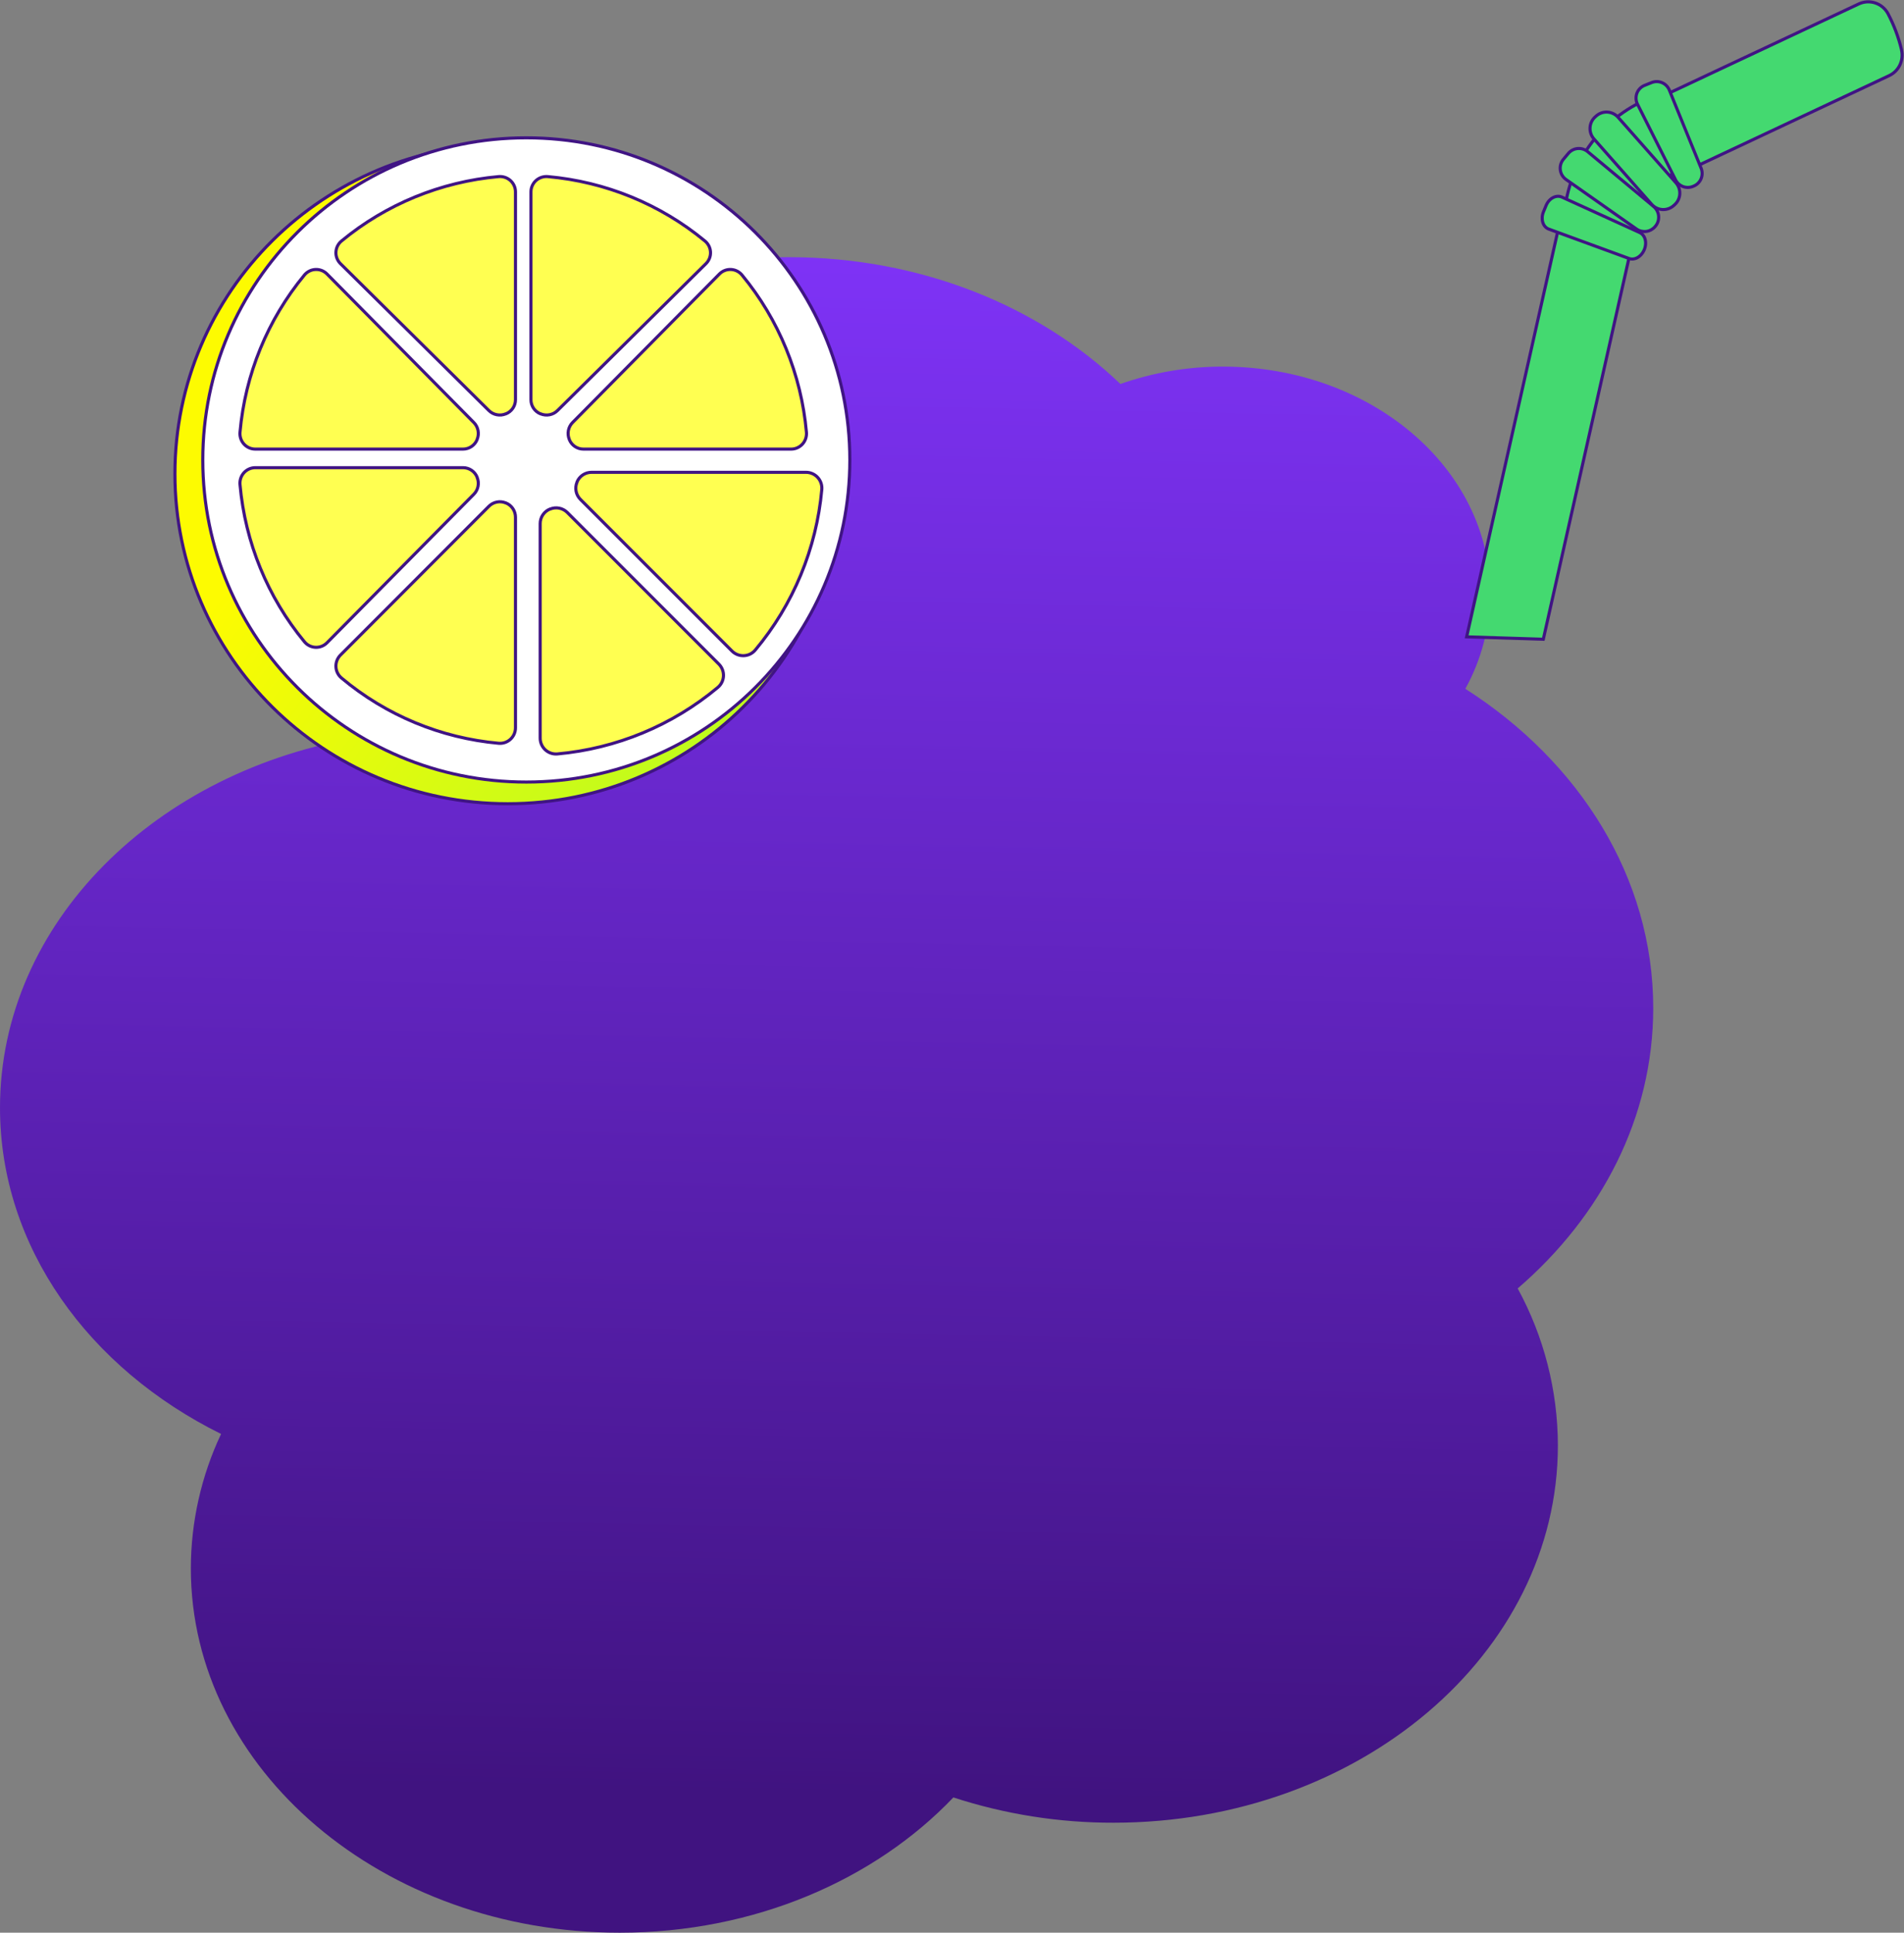 <svg width="615" height="624" viewBox="0 0 615 624" fill="none" xmlns="http://www.w3.org/2000/svg">
<rect x="0" y="0" width="615" height="624" fill="#808080" stroke="none"/>
<g clip-path="url(#clip0_21_57)">
<path d="M307.944 580.332C324.653 585.776 342.119 588.531 359.692 588.494C438.97 588.494 503.202 533.957 503.202 466.686C503.173 448.97 498.71 431.543 490.221 415.994C517.287 392.718 534 360.728 534 325.487C534 283.333 510.16 245.905 473.308 222.389C478.535 212.965 481.29 202.37 481.316 191.592C481.316 151.152 442.694 118.37 395.047 118.37C383.757 118.341 372.546 120.237 361.894 123.976C335.684 98.859 297.406 83.032 254.772 83.032C175.758 83 111.694 137.328 111.694 204.415C111.694 215.798 113.555 227.105 117.204 237.887C50.506 248.371 0 297.998 0 357.645C0 402.602 28.7 441.872 71.407 462.977C64.993 476.56 61.659 491.392 61.645 506.413C61.645 571.354 123.674 624 200.182 624C243.713 624 282.543 606.964 307.944 580.332Z" fill="url(#paint0_linear_21_57)"/>
</g>
<path d="M271.5 153C271.5 211.814 223.375 259.5 164 259.5C104.625 259.5 56.5 211.814 56.5 153C56.5 94.186 104.625 46.5 164 46.5C223.375 46.5 271.5 94.186 271.5 153Z" fill="url(#paint1_linear_21_57)" stroke="#401484"/>
<path d="M274.5 148.5C274.5 205.935 227.716 252.5 170 252.5C112.284 252.5 65.5 205.935 65.5 148.5C65.5 91.065 112.284 44.5 170 44.5C227.716 44.5 274.5 91.065 274.5 148.5Z" fill="white" stroke="#401484"/>
<path d="M154.122 141.915V141.861C154.498 140.947 154.596 139.941 154.404 138.97C154.212 137.999 153.739 137.108 153.044 136.411L105.612 88.452C105.125 87.963 104.543 87.582 103.903 87.333C103.262 87.084 102.578 86.973 101.893 87.006C101.207 87.038 100.536 87.215 99.922 87.524C99.308 87.833 98.764 88.268 98.325 88.801C86.438 103.179 79.18 120.886 77.52 139.55C77.459 140.241 77.54 140.937 77.759 141.594C77.978 142.252 78.33 142.856 78.792 143.368C79.254 143.881 79.817 144.291 80.444 144.571C81.071 144.852 81.749 144.998 82.435 145H149.562C150.539 145.002 151.495 144.71 152.307 144.161C153.119 143.611 153.751 142.83 154.122 141.915Z" fill="#FFFF51" stroke="#401484" stroke-miterlimit="10"/>
<path d="M154.12 154.139V154.074C153.749 153.163 153.119 152.383 152.308 151.836C151.498 151.289 150.545 150.997 149.57 151H82.436C81.75 151.002 81.072 151.148 80.444 151.429C79.817 151.71 79.254 152.119 78.792 152.632C78.33 153.144 77.978 153.748 77.759 154.406C77.54 155.063 77.459 155.759 77.52 156.45C79.182 175.114 86.441 192.82 98.327 207.2C98.766 207.734 99.31 208.169 99.925 208.478C100.54 208.787 101.212 208.963 101.898 208.995C102.584 209.027 103.268 208.913 103.908 208.663C104.548 208.412 105.13 208.028 105.615 207.538L153.052 159.578C153.745 158.881 154.216 157.992 154.406 157.023C154.596 156.055 154.496 155.05 154.12 154.139Z" fill="#FFFF51" stroke="#401484" stroke-miterlimit="10"/>
<path d="M171.5 61.947V129.069C171.497 130.043 171.789 130.996 172.336 131.807C172.883 132.617 173.662 133.247 174.573 133.618H174.639C175.552 133.997 176.559 134.097 177.53 133.905C178.501 133.713 179.392 133.237 180.088 132.54L228.038 85.111C228.529 84.625 228.912 84.043 229.162 83.402C229.413 82.761 229.527 82.076 229.495 81.389C229.463 80.702 229.287 80.03 228.978 79.414C228.669 78.799 228.234 78.254 227.7 77.814C213.322 65.933 195.619 58.678 176.96 57.021C176.267 56.958 175.569 57.038 174.91 57.257C174.251 57.476 173.645 57.829 173.131 58.292C172.617 58.756 172.207 59.32 171.926 59.95C171.645 60.579 171.5 61.259 171.5 61.947Z" fill="#FFFF51" stroke="#401484" stroke-miterlimit="10"/>
<path d="M163.361 133.619H163.415C164.328 133.249 165.108 132.618 165.658 131.808C166.207 130.998 166.5 130.044 166.5 129.069V61.936C166.498 61.25 166.352 60.572 166.071 59.944C165.79 59.317 165.381 58.755 164.868 58.292C164.356 57.83 163.752 57.478 163.094 57.259C162.437 57.04 161.741 56.959 161.05 57.02C142.387 58.675 124.68 65.931 110.302 77.816C109.768 78.256 109.333 78.801 109.024 79.416C108.715 80.032 108.538 80.704 108.506 81.39C108.473 82.076 108.585 82.761 108.834 83.403C109.083 84.044 109.464 84.627 109.953 85.115L157.911 132.551C158.609 133.244 159.501 133.716 160.471 133.906C161.442 134.096 162.448 133.996 163.361 133.619Z" fill="#FFFF51" stroke="#401484" stroke-miterlimit="10"/>
<path d="M186.377 155.62V155.686C185.987 156.619 185.884 157.647 186.083 158.638C186.281 159.629 186.771 160.539 187.489 161.25L236.447 210.208C236.948 210.709 237.548 211.1 238.209 211.356C238.87 211.612 239.576 211.728 240.284 211.695C240.992 211.663 241.685 211.483 242.32 211.168C242.954 210.852 243.516 210.408 243.969 209.863C256.236 195.184 263.728 177.109 265.444 158.056C265.507 157.351 265.423 156.641 265.197 155.97C264.971 155.299 264.608 154.682 264.131 154.159C263.653 153.636 263.073 153.217 262.425 152.931C261.778 152.644 261.078 152.495 260.37 152.493H191.083C190.077 152.487 189.091 152.782 188.253 153.339C187.415 153.896 186.762 154.69 186.377 155.62Z" fill="#FFFF51" stroke="#401484" stroke-miterlimit="10"/>
<path d="M183.882 141.861V141.915C184.252 142.828 184.882 143.608 185.692 144.158C186.502 144.707 187.456 145 188.431 145H255.564C256.25 144.998 256.928 144.852 257.556 144.571C258.183 144.291 258.746 143.881 259.208 143.368C259.67 142.856 260.022 142.252 260.241 141.594C260.46 140.937 260.542 140.241 260.48 139.55C258.82 120.886 251.561 103.179 239.673 88.801C239.234 88.268 238.69 87.833 238.076 87.524C237.461 87.215 236.79 87.038 236.105 87.006C235.419 86.973 234.735 87.084 234.095 87.333C233.454 87.582 232.872 87.963 232.385 88.452L184.949 136.411C184.256 137.109 183.784 138.001 183.594 138.972C183.404 139.942 183.504 140.948 183.882 141.861Z" fill="#FFFF51" stroke="#401484" stroke-miterlimit="10"/>
<path d="M163.415 162.381H163.361C162.447 162.002 161.44 161.903 160.47 162.097C159.5 162.292 158.609 162.771 157.911 163.473L109.952 211.522C109.463 212.015 109.082 212.605 108.833 213.254C108.584 213.902 108.473 214.596 108.506 215.29C108.538 215.984 108.715 216.664 109.024 217.286C109.333 217.908 109.768 218.459 110.301 218.904C124.679 230.945 142.386 238.299 161.05 239.98C161.741 240.042 162.437 239.959 163.094 239.738C163.752 239.516 164.356 239.159 164.868 238.691C165.381 238.223 165.79 237.653 166.071 237.018C166.352 236.382 166.498 235.695 166.5 235V167C166.502 166.01 166.21 165.042 165.661 164.22C165.111 163.397 164.329 162.757 163.415 162.381Z" fill="#FFFF51" stroke="#401484" stroke-miterlimit="10"/>
<path d="M177.687 164.365H177.62C176.689 164.748 175.894 165.399 175.335 166.235C174.777 167.071 174.479 168.055 174.482 169.061V238.348C174.484 239.056 174.633 239.756 174.92 240.403C175.206 241.05 175.625 241.631 176.148 242.108C176.671 242.585 177.288 242.948 177.959 243.175C178.63 243.401 179.34 243.485 180.045 243.422C199.098 241.706 217.173 234.214 231.852 221.947C232.397 221.494 232.841 220.932 233.157 220.298C233.472 219.663 233.652 218.97 233.684 218.262C233.717 217.554 233.601 216.847 233.345 216.187C233.089 215.526 232.698 214.926 232.197 214.425L183.239 165.467C182.528 164.753 181.619 164.266 180.63 164.07C179.642 163.874 178.617 163.977 177.687 164.365Z" fill="#FFFF51" stroke="#401484" stroke-miterlimit="10"/>
<g clip-path="url(#clip1_21_57)">
<path d="M614.208 16.078C613.234 12.025 611.764 8.108 609.83 4.417C608.951 2.78 607.48 1.543 605.719 0.96C603.959 0.377 602.044 0.492 600.366 1.283L530.022 34.33C528.264 35.157 526.904 36.65 526.239 38.481C525.574 40.312 525.658 42.334 526.473 44.103L530.839 53.602C531.24 54.475 531.809 55.26 532.512 55.912C533.216 56.564 534.041 57.069 534.941 57.401C535.84 57.731 536.795 57.881 537.752 57.841C538.708 57.8 539.648 57.571 540.516 57.165L610.173 24.438C611.686 23.735 612.912 22.531 613.646 21.029C614.381 19.526 614.579 17.817 614.208 16.185V16.078Z" fill="#44D970" stroke="#401484" stroke-miterlimit="10"/>
<path d="M498.494 206.394L527.479 77.459L503.783 71.949L473.733 205.611L498.494 206.394Z" fill="#44D970" stroke="#401484" stroke-miterlimit="10"/>
<path d="M531.276 32.359C523.553 35.847 516.987 41.481 512.352 48.595C507.717 55.71 505.207 64.007 505.12 72.507L517.198 76.592C517.198 76.592 528.035 73.956 528.343 72.923C531.56 61.82 537.227 57.806 543.166 54.244L531.276 32.359Z" fill="#44D970" stroke="#401484" stroke-miterlimit="10"/>
<path d="M541.273 58.174L528.863 33.534C528.603 32.979 528.461 32.376 528.447 31.762C528.432 31.149 528.546 30.54 528.78 29.973C529.013 29.406 529.363 28.895 529.805 28.471C530.247 28.048 530.772 27.722 531.347 27.514L533.406 26.694C534.47 26.239 535.671 26.224 536.747 26.65C537.823 27.077 538.688 27.912 539.155 28.974L549.519 54.446C549.723 54.993 549.816 55.577 549.794 56.161C549.772 56.745 549.636 57.32 549.391 57.851C549.147 58.382 548.801 58.859 548.372 59.255C547.943 59.651 547.44 59.958 546.892 60.157C545.878 60.591 544.739 60.628 543.699 60.261C542.659 59.894 541.794 59.15 541.273 58.174Z" fill="#44D970" stroke="#401484" stroke-miterlimit="10"/>
<path d="M526.213 83.467L500.269 73.968C498.353 73.267 497.584 70.726 498.554 68.375L499.382 66.38C500.352 64.005 502.659 62.817 504.504 63.637L529.62 75.084C531.49 75.927 532.105 78.575 530.981 80.891C529.987 83.004 527.928 84.085 526.213 83.467Z" fill="#44D970" stroke="#401484" stroke-miterlimit="10"/>
<path d="M528.674 73.991L505.782 57.913C505.282 57.548 504.863 57.083 504.551 56.547C504.24 56.01 504.044 55.415 503.975 54.798C503.906 54.181 503.966 53.557 504.15 52.965C504.335 52.372 504.641 51.825 505.049 51.358L506.516 49.601C507.258 48.68 508.333 48.092 509.506 47.965C510.679 47.838 511.854 48.183 512.774 48.924L534.199 66.736C534.651 67.127 535.021 67.606 535.287 68.143C535.553 68.68 535.709 69.265 535.747 69.863C535.784 70.462 535.702 71.061 535.505 71.628C535.308 72.194 535.001 72.715 534.601 73.16C533.887 74.005 532.888 74.556 531.795 74.71C530.702 74.863 529.591 74.607 528.674 73.991Z" fill="#44D970" stroke="#401484" stroke-miterlimit="10"/>
<path d="M541.32 59.015L522.66 37.882C520.823 35.801 517.653 35.609 515.579 37.453L515.269 37.729C513.196 39.573 513.005 42.755 514.843 44.837L533.502 65.969C535.34 68.05 538.51 68.242 540.583 66.398L540.893 66.122C542.966 64.278 543.157 61.096 541.32 59.015Z" fill="#44D970" stroke="#401484" stroke-miterlimit="10"/>
</g>
<defs>
<linearGradient id="paint0_linear_21_57" x1="90.5" y1="40.5" x2="75.017" y2="799" gradientUnits="userSpaceOnUse">
<stop stop-color="#8335FF"/>
<stop offset="0.706" stop-color="#401380"/>
</linearGradient>
<linearGradient id="paint1_linear_21_57" x1="74" y1="188.5" x2="225.216" y2="302.875" gradientUnits="userSpaceOnUse">
<stop stop-color="#FDFB01"/>
<stop offset="1" stop-color="#B1FB23"/>
</linearGradient>
<clipPath id="clip0_21_57">
<rect width="534" height="541" fill="white" transform="translate(0 83)"/>
</clipPath>
<clipPath id="clip1_21_57">
<rect width="142" height="207" fill="white" transform="translate(473)"/>
</clipPath>
</defs>
</svg>
